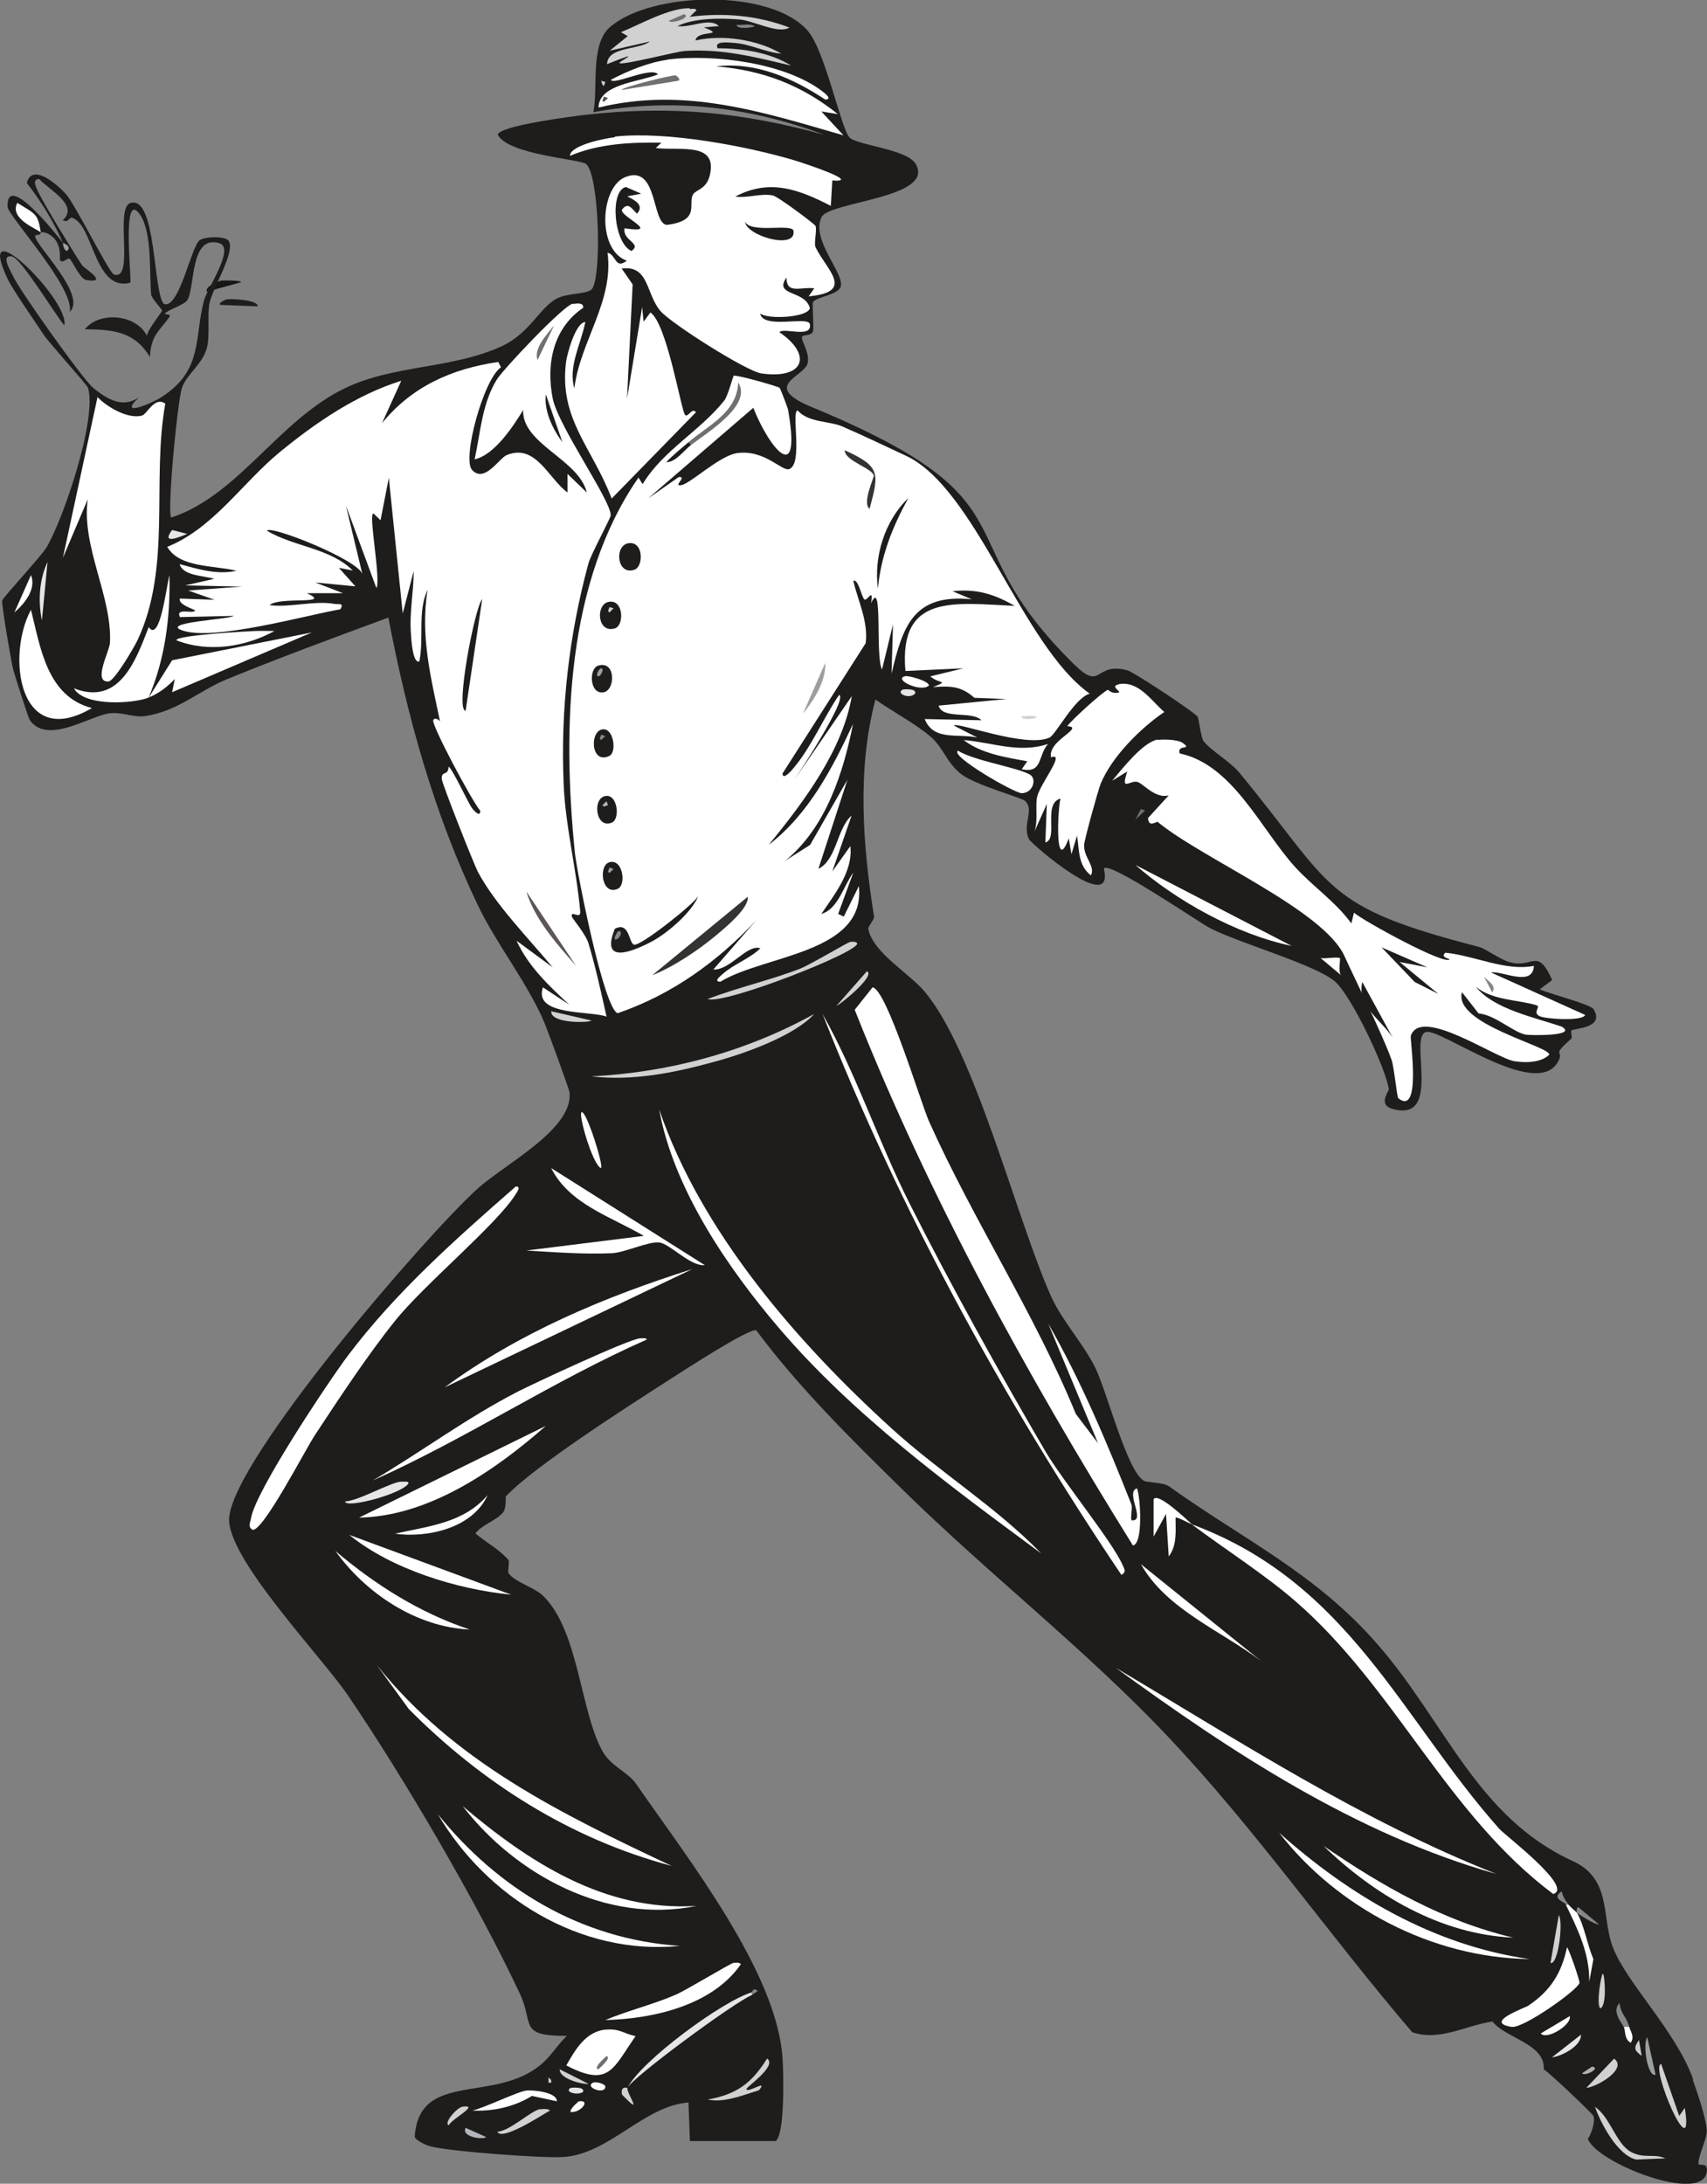<?xml version="1.0" encoding="UTF-8"?>
<svg id="Layer_1" data-name="Layer 1" xmlns="http://www.w3.org/2000/svg" viewBox="0 0 70.02 89.53">
  <rect x="0" y="0" width="70.02" height="89.53" fill="#808080" stroke="none"/>
  <defs>
    <style>
      .cls-1 {
        fill: #b2b6bc;
      }

      .cls-2 {
        fill: #fff;
      }

      .cls-3 {
        fill: #9ba09f;
      }

      .cls-4 {
        fill: #4f5553;
      }

      .cls-5 {
        fill: #6e7170;
      }

      .cls-6 {
        fill: #e5e6e7;
      }

      .cls-7 {
        fill: #b0afac;
      }

      .cls-8 {
        fill: #141714;
      }

      .cls-9 {
        fill: #d0d1d0;
      }

      .cls-10 {
        fill: #5d565b;
      }

      .cls-11 {
        fill: #1e1d1c;
      }

      .cls-12 {
        fill: #333432;
      }

      .cls-13 {
        fill: #868788;
      }
    </style>
  </defs>
  <path class="cls-11" d="M9.27,12.28c.23-.05,1.33.02,1.3.28l-1.53-.06c-.12-.06.21-.22.23-.22Z"/>
  <path class="cls-8" d="M9.04,11.51c.11-.02.85-.02.85.06l-1.41.39c-.07-.22.46-.43.57-.44Z"/>
  <g>
    <path class="cls-11" d="M69.44,85.28c.19.53.54,1.55.57,2.07.02.31-.36,1.06-.34,1.36,0,.12.4-.1.34.33-.17,1.35-4.56-.38-4.88-1.36.1-.07.33-.7.23-.93-.06-.12-1.91-1.87-2.04-1.91.09-1.04-1.58-1.28-2.1-1.96-1.1.16-2.16.82-3.29.44-3.41-3.98-6.43-8.33-10.05-12.15-3.38-3.57-7.34-6.64-10.9-10.14-2.1-2.06-4.21-4.14-5.96-6.49-.32-.09-3.14,1.76-3.63,2.07-1.59,1.02-5.5,3.52-6.64,4.74-.02.02.03.48-.11.65-.28.35-.85.49-1.14.87.45.38.97.64,1.36,1.09.05.06-.05.48,0,.54.27.37,1.08.59,1.42.93,1.46,1.42,1.52,4.74,2.44,6.38.35.61,1.04.85,1.36,1.31,2.14,3.09,5.8,7.74,6.02,11.28.04.58.1,3.1-.28,3.38h-3.52l-.06-1.58c-1.79.13-3.2,2.05-5.05,2.23-.76.08-4.86-.23-5.56-.44-.15-.04-.57-.23-.62-.38.18-2.75,3.31-1.34,5.22-3,.39-.34.65-.79,1.02-1.14-2.01,0-1.33-.47-1.93-1.74-1.73-3.69-4.71-8.78-7.04-12.21-1.1-1.62-5.01-5.67-4.88-7.3.2-2.45,8-11.49,10.16-13.46,1.14-1.04,3.97-2.46,3.8-3.98-.02-.15-.9-2.54-1.02-2.83-.65-1.57-1.99-3.27-2.72-4.8-1.81-3.76-2.91-7.75-3.69-11.83-2.2.81-4.42,1.63-6.58,2.51-1.21.49-2.04,1.33-3.41,1.53-.46.07-.95-.19-1.48-.11-.83.13-2.53,1.29-3.24.27-.06-.09-.62-1.84-.68-2.07-.07-.27-.49-2.69-.45-2.83s1.6-1.81,1.82-2.18c.71-1.2,2.08-5.29,1.7-6.54-.04-.13-1.59-1.83-1.82-2.18-.34-.52-1.27-1.84-1.48-2.29-1.42-3.02,2.56.88,2.33,1.91-.35-.39-1.78-2.78-2.16-2.83-.47-.06-.04.6.06.82.26.57,2.85,4.22,3.29,4.58.55.44,1.18.85,1.87.38-.89.84.48.27.91,0,1.74-1.1,1.35-2.46,1.76-3.98.14-.51,1.29-2.15.62-2.34-1.21-.36-.98,1.84-1.31,2.34-.12.19-.79.39-.91.54-.04.06.29,0,.17.16-.43.59-.75.75-.79,1.63-.63-1.05-1.51-1.13-2.67-1.14.61-.76,2.11-.61,2.55.27,0-.23.62-.98.62-1.04,0-.04-.44-.51-.45-.65-.08-.88.05-2.53-.45-3.27-.76-1.12-.36,2.5-.4,2.78-1.38.37-1.51-2.03-2.21-2.56-.38-.29-.23.15-.57,0,.7-.61-.58-1.26-.96-1.69-.32,0-.12.35-.06.49.19.44,1.49,2.56,1.82,3.05.06.1,1.14.76.17.6-.25-.04-.54-.72-.68-.87-.07-.07-.32.23-.4.05-.02-.05.09-.64-.34-.98-.25-.2-.44-.15-.45-.16-.13-.76-.2-.73-.96-1.2-.32.64.78,1.05.96,1.2.03.15-.23.08-.23.16,0,.37,2.14,2.42,1.42,3.11.21-.99-2.54-3.95-2.55-4.31-.06-1.53,2.12,1.29,2.27,1.47.02.02,0,.26.17.33.21-.19-.16-.31-.17-.33-.4-.9-.88-1.67-1.48-2.45.22-.84,1.25.07,1.59.44.4.43,1.79,3.27,1.99,3.32.86.24,0-2.75.68-2.94,1.06-.3.91,3.65,1.36,4.14.63.25,1.13-2.41,1.48-2.62.24-.15,1.07-.17,1.19.05.25.46-.64,1.87-.79,2.51-.11.46.02,1.34-.11,1.85-.18.68-.81,1.07-1.02,1.63-.19.53-.62,5.07-.45,5.34,2.75-.9,4.39-3.97,7.1-5.29,2.03-.99,4.41-.79,6.47-1.74,1.16-.54,1.56-1.61,2.27-1.96.46-.23,1.24-.16,1.42-.38.41-.52.3-4.63-.23-5.12-.22-.21-3.17-.37-3.63-1.2,0-.37,3.12-.77,3.58-.82,3.49-.4,6.46-.11,9.82.82-3.05-1.15-6.24-1.53-9.48-.93.2-1.04-.14-2.77.68-3.49,1.7-1.47,6.62-1.59,8.12.16.71.83,1.34,3.94,1.7,4.36.28.32,2.37.48,2.72,1.09.82,1.4-3.55,1.54-3.86,2.18-.45.92.92,2.28.79,2.83-.08.36-.95.42-1.14.65-.04.05.04,1.09,0,1.2-.07.21-.41.13-.45.22-.07.13.33.66.23,1.09-.13.56-1.95.92.17,1.8,9.45,3.92,5.35,5.22,10.73,10.52,1.2,1.19.83-.09,2.21.27.27.07,2.79,1.74,2.89,1.91.04.07.14.86.23.98.27.38,1.09.84,1.48,1.31,3.91,4.74,3.35,5.47,9.82,7.14.29.07.88.55,1.36.65.88.19,1.05-.62,1.65.71l-.51.38c.37.18,2.09.61,2.21.82.47.78-.79.77-.91.87-.04.03.04.29,0,.33-.9.79-.24.43-.57.98-.91,1.52-4.79-1.4-5.39-1.25-.74.18.69,3.71-1.36,3.16-.65-.17-.16-.73-.17-.82-.14-.88-1.53-3.82-2.21-4.41-.78-.68-3.89-1.56-5.11-2.18-.47-.24-4.16-2.78-4.37-2.45.46,1.96-2.97-1.01-3.07-1.2-.3-.61.25-1.2-.17-1.58-.14-.12-2.06-.66-2.61-1.09-.61-.48-.72-1.07-1.25-1.53-.61-.53-1.59-1.05-2.27-1.53-.76,2.86-.52,5.99-.06,8.88.03.16-.26.4-.23.54.2.96,1.65,1.79,2.27,2.51,2.09,2.42,3.78,9.3,5.22,12.53.44.99,1.34,1.96,1.82,2.94s1.3,4.23,1.99,4.63c.12.07.81.07,1.02.22,3.06,2.19,6.02,3.56,8.57,6.49,2.78,3.19,4.07,7.08,8,8.88,1.62.74,1.17,2.3,1.65,3.54.58,1.49,2.57,3.41,3.29,5.4Z"/>
    <path class="cls-2" d="M35.78,40.48c.57,0,2,4.77,2.33,5.5,1.8,4.02,4.34,7.89,6.02,11.99l.91,1.2-2.04-4.9c1.33,2.31,2.42,4.91,3.41,7.41.05.14-.04.48,0,.65.63.07-.28-1.16.23-1.31.15.4.25,2.3-.17,2.34-4.37-7.02-8.38-14.31-11.41-21.96l.74-.93Z"/>
    <path class="cls-2" d="M4,16.28c.39.41,1.25.91,1.82.76.21-.05.52-.81.96-.49-.57,3.18.27,6.7-1.14,9.7-.13.27-.94,1.67-1.19,1.69-.66.04.04-1.23.06-1.58.1-1.9-1.18-3.94-.91-5.89l-1.02,2.4,1.42-6.59Z"/>
    <path class="cls-2" d="M45.89,28.05c.82-.15,1.34.69,1.87,1.14-1,.68-2.16,1.85-2.61,2.94-.11.27-.67,2.3-.68,2.51-.02.53.47.86.28,1.25-.53-.4-.48-1.05-.57-1.63l-.23.76-.11-.65c-.57,1.53-.46-1.15-.34-1.63-.74.21-.07,1.65-.62,1.8l.06-1.58-.51,1.14c.16-.44.03-1.03.11-1.42.12-.55,1.2-1.86.57-1.63-.09-.53.67-.89.85-1.14.11-.16-.22-.11-.17-.16.23-.28,1.35-1.31,1.65-1.47.02-.01.16.19.45.11.12-.03-.38-.26,0-.33Z"/>
    <path class="cls-2" d="M48.9,62.5c6.44,2.39,8.58,7.96,12.6,12.48.23.26,3.09,2.43,2.21,2.67-4.37-3.27-6.48-8.45-10.56-11.99-1.25-1.09-2.9-2.14-4.26-3.16Z"/>
    <path class="cls-2" d="M21.14,48.65c.27-.03.05.25,0,.33-.77,1.23-3.75,3.69-4.94,5.18-1.11,1.38-2.31,3.2-3.29,4.69-.38.57-2.12,3.95-2.55,3.87-.21-.13-.09-.29-.06-.49.19-1.11,3.14-5.54,3.97-6.65,1.97-2.61,4.4-4.76,6.87-6.92Z"/>
    <path class="cls-2" d="M27.04,45.49c1.7,4.98,5.62,9.52,9.54,13.08,1.95,1.78,4.29,3.22,6.13,5.12-3.78-2.79-7.68-5.65-10.73-9.21-2.15-2.51-4.36-5.77-4.94-8.99Z"/>
    <path class="cls-2" d="M33.74,41.57c1.4,2.49,2.28,5.22,3.58,7.79,1.62,3.22,3.73,7.02,5.56,10.14.72,1.23,2.76,3.71,3.18,4.69.07.17.15.25-.06.38-4.86-7.22-9.09-14.95-12.26-23Z"/>
    <path class="cls-2" d="M45.77,68.38c5.08,3.01,10.06,6.26,15.61,8.45-5.75-1.62-10.87-5-15.61-8.45Z"/>
    <path class="cls-2" d="M1.27,25c.39,1.54.65,3.55,2.5,4.03-3.02,1.77-3.51-2.17-2.5-4.03Z"/>
    <path class="cls-2" d="M22.61,47.89l6.3,3.98c-.59.06-1.43-.88-1.87-.93s-1.4.41-1.93.44c-1.18.05-2.35-.04-3.52-.11l4.82-.6c-1.35-.79-3.06-1.3-3.8-2.78Z"/>
    <path class="cls-2" d="M6.1,28.6c-.63.25-2.64.38-3.07-.38,1.88.74,2.55-1.17,3.07-2.51.46.66.72-1.63.85-2.13.04,1.74-.18,3.43-.85,5.01Z"/>
    <path class="cls-2" d="M15.46,68.27c3.16,3.95,7.54,6.09,12.09,8.23-4.18-1.11-7.81-3.44-10.78-6.43l-1.31-1.8Z"/>
    <path class="cls-2" d="M26.25,54.87c.08,0,.26-.03.28.05-3.85,1.7-7.39,4.06-11.24,5.78,2-1.18,3.89-2.59,5.96-3.65.69-.35,4.5-2.13,5-2.18Z"/>
    <path class="cls-2" d="M28.4,52.03l-10.16,4.85c3.03-2.23,6.55-3.71,10.16-4.85Z"/>
    <path class="cls-2" d="M6.1,28.6l.96-1.53,5.73-1.14-5.73,2.45.11-.54c-.31.32-.65.59-1.08.76Z"/>
    <path class="cls-2" d="M52.47,75.14c2.88,2.57,6.33,4.62,10.27,5.18-4.01-.05-7.9-2.12-10.27-5.18Z"/>
    <path class="cls-2" d="M17.96,74.38c2.46,3.05,5.86,5.13,9.93,5.4-4.11.41-7.94-2.02-9.93-5.4Z"/>
    <path class="cls-2" d="M18.98,74.05c2.7,2.28,5.81,4.33,9.59,4.09-3.71.76-7.44-1.3-9.59-4.09Z"/>
    <path class="cls-2" d="M22.39,58.46c-2.06,1.81-4.79,3.71-7.66,3.76l7.66-3.76Z"/>
    <path class="cls-2" d="M30.11,80.48c.08-.02.24-.02.28.05-1.16,1.68-3.57,2.24-5.56,2.29.93-.39,1.97-.64,2.89-1.04.44-.19,2.21-1.27,2.38-1.31Z"/>
    <path class="cls-2" d="M64.28,79.83c.12.19.53,1.39.51,1.47-.08.29-2.3,1.87-2.78,1.8-1.18-.18.53-.77.68-.87.92-.62,1.36-1.33,1.59-2.4Z"/>
    <path class="cls-2" d="M54.29,75.68c2.38,1.63,4.91,3.09,7.78,3.76-3-.13-5.72-1.77-7.78-3.76Z"/>
    <path class="cls-2" d="M14.33,62.93l6.64,2.45c-2.24-.22-4.92-1.05-6.64-2.45Z"/>
    <path class="cls-2" d="M13.76,63.59c1.63,1.38,3.44,2.53,5.51,3.22-2.21-.1-4.28-1.5-5.51-3.22Z"/>
    <path class="cls-9" d="M33.4,41.57c-.81.9-2.87,1.63-4.09,1.96-1.63.45-3.35.8-5.05.6,3.21-.16,6.36-1.02,9.14-2.56Z"/>
    <path class="cls-2" d="M39.3,30.78c.65.41,2.43.68,2.95.98.29.17.12.76-.34.76-.3,0-2.99-1.55-2.61-1.74Z"/>
    <path class="cls-2" d="M46.57,35.46l6.41,3.32c-2.27-.47-4.74-1.86-6.41-3.32Z"/>
    <path class="cls-2" d="M10.47,25.87c.26-.01.53,0,.79,0-1.19.65-2.7.9-4.03.38,0-.21,2.95-.37,3.24-.38Z"/>
    <path class="cls-2" d="M46.8,64.13l4.94,3.98c-1.66-1.26-3.89-2.12-4.94-3.98Z"/>
    <path class="cls-2" d="M39.53,30.34c1.18.1,2.28.56,3.46.16-.43.49-.21,1.22-1.08,1.04l.23-.33c-.86-.15-1.92-.32-2.61-.87Z"/>
    <path class="cls-6" d="M30.85,81.68v.11c-.75.31-4.97,3.43-5.11,3.81.54-1.09,3.9-3.57,5.11-3.92Z"/>
    <path class="cls-9" d="M34.88,38.62c.09-.02.22-.02.28.05.15.34-5.48,2.54-6.13,2.29,1.24-.48,2.57-.77,3.8-1.25.39-.15,1.93-1.07,2.04-1.09Z"/>
    <path class="cls-2" d="M48.9,62.5c-.14-.05-.65-.34-.68-.27,0,.53.07,1.13-.28,1.58l-.11-1.74-.51.93v-1.53c.17-.33,1.48.95,1.59,1.04Z"/>
    <path class="cls-2" d="M20,61.3c-.59,1.32-2.41,1.77-3.8,1.58,1.38-.31,2.83-.44,3.8-1.58Z"/>
    <path class="cls-2" d="M21.59,85.71c.24-.03,1.27.06,1.25.44l-1.02-.22c-.73.45-1.59.64-2.44.6.49-.11,1.86-.78,2.21-.82Z"/>
    <path class="cls-9" d="M65.41,86.37c.63.4.87,1.51,1.48,1.85.53.3.96.06,1.42.27l-1.19.05c-.76-.16-1.47-1.5-1.7-2.18Z"/>
    <path class="cls-9" d="M31.47,84.4c.42.31-.87,1.17-.85,1.25.04.19.92-.44.51.05-.67.2-1.4.52-2.1.38,1.21-.22,1.81-.68,2.44-1.69Z"/>
    <path class="cls-2" d="M64.68,78.41c.32.56.42,1.31.68,1.91l-.17.93c.02-1.15-.47-2.15-.96-3.16h.11c.07.09.33.31.34.33Z"/>
    <path class="cls-9" d="M68.14,84.62l.74,2.13.23-.33c.41,2.6-1.48-1.77-.96-1.8Z"/>
    <path class="cls-6" d="M16.48,60.75c.1,0,.25-.03.28.05-.16.41-2.56,1.07-2.61.76.6-.04,1.86-.79,2.33-.82Z"/>
    <path class="cls-2" d="M1.67,9.52c-.19-.15-1.29-.56-.96-1.2.76.47.84.44.96,1.2Z"/>
    <path class="cls-2" d="M23.86,45.6c.2-.06.92,2.23.79,2.29-.34-.13-.95-2.24-.79-2.29Z"/>
    <path class="cls-6" d="M1.95,23.04l-.23,2.4c-.16-.75-.12-1.67.23-2.4Z"/>
    <path class="cls-9" d="M22.16,86.48c.1-.02.34-.03.4.05-.28.15-1.96,1.27-2.16.87.54-.04,1.38-.87,1.76-.93Z"/>
    <path class="cls-9" d="M63.94,78.52c.19.22-.01,2.05-.34,1.96l.34-1.96Z"/>
    <path class="cls-2" d="M1.27,23.58c.23.56-.25,1.16-.68,1.53l.68-1.53Z"/>
    <path class="cls-9" d="M66.21,84.4c.57.43-.72,1.17-1.14,1.2l1.14-1.2Z"/>
    <path class="cls-9" d="M35.56,39.82c.38.17-1.07,1.35-1.25,1.42l1.25-1.42Z"/>
    <path class="cls-3" d="M67.57,83.53l.34,1.53c-.33.12-.54-1.28-.34-1.53Z"/>
    <path class="cls-2" d="M54.17,39.28c.22.04.61-.06.79,0,.04.01-.09.59.06.71l-.85-.71Z"/>
    <path class="cls-2" d="M37.15,27.72c.12-.02.91.18.96.38-.33.32-1.53-.27-.96-.38Z"/>
    <path class="cls-6" d="M64.85,83.42c.02.47-.79.88-1.19.93l1.19-.93Z"/>
    <path class="cls-9" d="M22.61,41.46l1.65.38c-.02.09-1.68.15-1.65-.38Z"/>
    <path class="cls-2" d="M64.39,82.66c.1.34-.94,1-1.19.71l1.19-.71Z"/>
    <path class="cls-9" d="M65.75,80.92c.07,0,.18,1.34-.11,1.42-.17-.17.04-1.42.11-1.42Z"/>
    <path class="cls-9" d="M22.96,84.84l1.19.6c-.31.02-1.22-.23-1.19-.6Z"/>
    <path class="cls-13" d="M66.83,83.1h-.23c-.08-.18-.5-.63-.17-.98.06.48.26.5.4.98Z"/>
    <path class="cls-6" d="M7.06,21.73l.62.16c-.32.13-1.09.46-.62-.16Z"/>
    <path class="cls-9" d="M18.98,86.37c.72-.09-.45.5-.57.76-.23-.07.33-.73.57-.76Z"/>
    <path class="cls-13" d="M64.68,78.41c-.02-.06,0-.21.06-.22l.85.71c-.16.02-.89-.44-.91-.49Z"/>
    <path class="cls-9" d="M25.74,85.6c-.07.19.73,1.27-.23.27-.06-.38.22-.26.23-.27Z"/>
    <path class="cls-2" d="M66.83,83.1c.06.2.23.41.06.65-.27-.14-.21-.5-.28-.65h.23Z"/>
    <path class="cls-1" d="M19.1,87.24l.85.38c-.19.12-1.04-.02-.85-.38Z"/>
    <path class="cls-2" d="M23.75,86.15c.51-.06.05.49-.34.44-.07-.1.31-.43.34-.44Z"/>
    <path class="cls-2" d="M24.32,85.39c.1-.06.51.04.51.16,0,.35-.87.03-.51-.16Z"/>
    <path class="cls-6" d="M37.03,28.27s.57-.07.51.16c-.22.26-.82,0-.51-.16Z"/>
    <path class="cls-6" d="M23.41,85.6s.57-.07.51.16c-.2.17-.81.01-.51-.16Z"/>
    <path class="cls-13" d="M64.34,78.08h-.11c-.05-.11-.62-.24-.17-.54.05.23.14.36.28.54Z"/>
    <path class="cls-9" d="M67.23,83.64l.11.65c-.31-.24-.34-.32-.11-.65Z"/>
    <path class="cls-7" d="M65.3,84.73c.41.05-.32.43-.4.27l.4-.27Z"/>
    <polygon class="cls-5" points="46.8 33.17 46.97 33.23 46.57 33.61 46.8 33.17"/>
    <path class="cls-13" d="M30.22,1.02c.24.02.52-.06.74.05,0,.05-.75.16-.74-.05Z"/>
    <path class="cls-3" d="M2.58,9.96s.38.14.17.33c-.18-.06-.15-.31-.17-.33Z"/>
    <polygon class="cls-9" points="22.5 85.17 22.61 85.28 22.61 85.39 22.5 85.39 22.5 85.17"/>
    <path class="cls-13" d="M30.85,81.79v-.11s.04-.23.23-.05l-.23.16Z"/>
    <polygon class="cls-9" points="24.66 3.31 24.83 3.36 24.77 3.53 24.71 3.47 24.66 3.31"/>
    <g>
      <path class="cls-2" d="M23.52,12.46c.15-.02.43-.06.4.16-1.25.85-1.52,2.33-1.25,3.71.23,1.15,2.41,4.21,2.38,4.8,0,.11-.8,1.58-.91,1.96-.8,2.94-1.15,6-1.02,9.05.07,1.74.53,3.5.68,5.23.03.36-.41-.09-.34.22.01.06.57.71.68,1.09.29.96.52,2.02.74,3-.7-.25-3.01-.02-2.61-1.2l1.08.71c-.84-.78-1.68-1.57-2.16-2.62l1.48,1.09c-.98-1.18-2.36-2.58-3.07-3.92-.17-.33-1.47-3.61-1.48-3.81-.01-.36.26-.09.28-.49.11-.02.82,1.51.96,1.69.03.04.34.43.34.11-.34-.39-2-3.51-1.93-3.71.04-.12.22-.05.28.05-.37-1.77-.82-3.53-.51-5.4-.42.88-.14,1.97-.34,2.94-.28.09-.33-.96-.34-1.09-.08-.88.11-1.74.11-2.62l-.45,1.74-.57-5.56-.34,1.74-.28-.27c-.25-.13.31,2.73.11,3.05l-1.25-3.38.68,2.83c-.09-.58-3.82-2.06-3.92-1.8,1.11.66,2.6.71,3.52,1.63l-.57-.11.68.76-1.65-.16,1.14.44h-1.48c1.09.5-1.13.12-1.53.49.83.11,1.84-.2,2.67-.05.16.03.4-.06.23.22-1.43.25-5.19,1.31-6.47.87-.98-.33,1.98-.46,2.1-.6l-2.21.05c-.19-.41.55-.11.62-.27.02-.04-.71-.23-.62-.49l1.42.05-1.08-.38,2.21-.16-2.33-.05,1.19-.27c-.43-.13-1.29-.12-1.42-.6.75.2,1.54.45,2.33.27-.92-.23-2.33-.11-2.84-.98,1.89-.76,3.08-2.62,4.6-3.87s3.18-2.37,5-2.94l-.79,1.74c1.21-1.49,2.84-2.23,4.77-2.51l.11.22c-.71.47-1.6,3.74-1.19,4.2.51.57,1.11-.47,1.42-.6,1.2-.5,1.72.97,2.5,1.53v-.76l.79.76c-.33-1.36-2.67-1.99-2.61-3.38-.4.66-1.18,1.85-1.99,2.02.24-1.1.3-2.28.91-3.27.25-.41,2.75-3.06,3.12-3.11Z"/>
      <path class="cls-11" d="M19.78,24.56l-.68,4.58c-.44,0,.37-4.22.68-4.58Z"/>
      <path class="cls-10" d="M21.59,36.55l2.04,3.05c-.79-.89-1.7-1.92-2.04-3.05Z"/>
      <path class="cls-11" d="M22.39,16.17l.68,1.96c-.4-.54-.76-1.28-.68-1.96Z"/>
      <path class="cls-5" d="M22.73,13.34l-.68,1.42c-.17-.49.39-1.05.68-1.42Z"/>
    </g>
    <g>
      <path class="cls-2" d="M25.23,5.6c2.08-.23,5.37.38,7.38.98.39.12,2.78.91,1.53.82l-.06,1.04c-1.31-.67-2.5-1.13-3.92-.38.51.07,1.02-.14,1.53-.05.2.03,1.71,1.16,1.76,1.25.07.15-.07.72,0,.87.46.95,1.65,1.84-.28,2.02l.23-.33c-.56-.07-1.14.26-1.14-.44-.54.77.76.5.96,1.25-.07.39-1.73.48-2.04.22.12.67,1.98.09,2.04.44.11.6-1.08.12-1.25.33,1.4.96.98,1.94-.74,1.69-.62-.09-3.72-2.06-4.14-2.56-.6-.7-.46-1.89-1.59-1.74l.45.65-.23,4.69.62-3.76.06.6.28-.38c.68.46,1.26,4.02,1.42,4.2.12.13.28-.32.45-.11l-3.46,3.54c-.79-2.09-2.17-3.25-1.87-5.61.04-.3.38-1.6.79-1.63-.17.88-.72,1.85-.45,2.72.23-1.91,1.63-3.57,1.36-5.56.37.09.3.7.79.33-1.24-.45-1.09-3.02-.06-3.43,1.35-.54,1.07,1.9,1.7,1.96,1.41-.17.85-.87,1.08-1.25.11-.19.54-.21.68-.76.35-1.41-1.2-1.02-2.21-1.14l.23-.22c-1.27-.02-2.58.04-3.75.54,0-.44,1.49-.73,1.82-.76Z"/>
      <path class="cls-11" d="M25.68,7.67l.62.27-.57.11c.32.16.71.37.4.71-.21-.19-.36-.51-.62-.16-.07.29,1.66.99.11.76-.1.51.74.62.28.93-.74-.34-.89-2.48-.23-2.62Z"/>
      <path class="cls-11" d="M30.56,9.09c.24.5,1.94.05,1.99.38.11.79-1.94.2-1.99-.38Z"/>
    </g>
    <g>
      <path class="cls-2" d="M47.48,30.34c.23-.04.82-.02,1.02.11.46.33-.24.04-.11.44,2.17.46,3.31,3.07,4.71,4.63.73.81,1.69,1.45,2.33,2.34l.11-.44c.37.33,3.75,2.18,3.92,1.91.01-.02-.4-.08-.17-.27,1.21.12,2.46.77,3.63.54-.05.89-1.3.19-1.76.27l3.86,1.74c-.08.27-1.65.17-1.87.05-.3-.15.06-.38-.11-.44-.7-.23-1.8-.19-2.5-.76.73.91,2.4,1.25,3.52,1.63.68.4-1.3.36-1.48.33-.53-.11-1.25-.81-1.93-.87l-.68-.87c-.38,1.29,3.62,2.22,3.58,2.56-.33.33-.96.34-1.42.27-.77-.11-3.85-2.27-4.26-1.04-.04.14.45,3.31-.51,2.56-.06-.05-.17-1.26-.28-1.58-.43-1.18-1.38-3.04-1.93-4.25-.86-1.9-5.85-4-7.66-5.5-.05-.04-.37.26-.4-.16l.85-.93c-.53.14-.99-.42-1.25-.54-.31-.14-.75.46-.45-.44l-.62.38c.39-.46,1.25-1.58,1.87-1.69Z"/>
      <polygon class="cls-11" points="56.67 38.84 58.55 39.66 57.41 39.44 59 40.75 58.03 40.26 56.67 38.84"/>
      <path class="cls-11" d="M55.88,40.26l1.25,2.29c-.46-.73-1.48-1.3-1.25-2.29Z"/>
      <path class="cls-13" d="M60.87,40.04c.18.2.54.37.34.65l-.34-.65Z"/>
    </g>
    <g>
      <path class="cls-2" d="M27.38,2.44c1.91-.23,4.82.13,6.36,1.31.04.03.45.33.11.33-1.33-.87-2.82-1.55-4.48-1.36,1.93.16,3.51.77,5,1.96l-.68-.11.91.98c-3.32-.96-6.52-2-10.05-1.14.02-.97,1.65-1.04,2.44-1.36-.26-.34-1.87.47-1.93.22.66-.35,1.55-.72,2.33-.82Z"/>
      <path class="cls-5" d="M27.72,3.09s.23.16.11.22l-2.33.38c-.03-.11,2.08-.62,2.21-.6Z"/>
      <polygon class="cls-4" points="24.77 3.96 24.94 4.02 24.77 4.18 24.71 4.13 24.77 3.96"/>
    </g>
    <g>
      <path class="cls-9" d="M28.29.37c.1,0,.23-.04.28.05l-.28.27c1.39-.18,2.79-.06,4.09.44-.45.28-1.46-.28-2.04-.33-.78-.06-1.86-.07-2.55.27.54.08,1.32-.37,1.7,0l-.62.05c.97.39-.29.09-.34.54,1.11-.26,2.56-.03,3.52.54-.64-.05-1.29-.4-1.93-.44-.11,0-.87-.12-.68.22,1,0,2.16.17,3.01.71-1.48-.35-2.81-.7-4.37-.6-.33.02-2.64.62-2.67.49-.02-.07,1.12-.6-.51.05.03-.73,1.28-.57,1.76-.93l-1.65.38.74-.6-.28-.16c.77-.31,2.01-1.02,2.84-.98Z"/>
      <path class="cls-5" d="M28.06.58c.33.15-.59.43-.62.27l.62-.27Z"/>
    </g>
    <g>
      <path class="cls-2" d="M24.88,83.21c.55-.04.71.17,1.19.27-.93,1.33-1.08,2.12-2.84,1.2.37-.65.81-1.42,1.65-1.47Z"/>
      <path class="cls-5" d="M24.88,84.3c.23.05-.28.49-.34.54-.23-.05.28-.49.34-.54Z"/>
    </g>
    <g>
      <path class="cls-2" d="M30.11,15.41c.08-.06,1.8.43,1.87.49.03.03.33.82.34.87.58,3.26-.77,1.6-1.42-.05l-4.31,3.71,1.25-.87c.38-.04-.27.4.11.33s1.56-1.2,2.27-1.31c1.15-.17,1.86.77,2.16.65.57-.23.06-2.38.34-2.4.44.5,1.31.43,1.82.65.86.37,1.77.81,2.61,1.2,2.88,1.33,4.76,7.78,7.55,9.76-.62.17-1.39,1.68-1.65,1.8-.97.45-3.86-.68-3.92-.49l.96.49c-.83-.18-1.79.15-2.16-.76l2.33.05c-.4-.4-1.6-.02-1.76-.6l2.78-.27-1.31-.05c-.55-.48-.95-.49-1.7-.44.7-.28.25-.12-.11-.44l1.36-.33-2.38.11c-.28-3.19,2.01-2.78,4.48-2.67-.83-.48-1.57-.71-2.55-.6l.79.33c-2.41-.24-2.83,1.12-3.29,3.05l.06-2.02-.45,1.85c-.29-.55.05-3.81-.45-2.72.12-.7-.17-.04-.28-.16-.13-.15-.24-.84-.45-.76.2.85.62,1.66.51,2.56l-3.41,5.34c0,.33.44-.2.45-.22.72-.84,1.25-2.1,1.87-3,.42.16-2.24,4.13-2.55,4.52l3.07-4.47c-.37,2.19-1.94,4.31-3.41,6.1,1.64-1.26,2.62-3.15,3.46-4.96-.4,2.02-1.12,4.26-2.78,5.61l1.02-.65,1.53-2.67-1.19,3.65c.75-.36.75-1.64,1.36-2.18l-.79,2.29.74-1.04c.12,1.01-.63,1.96-1.19,2.78.69-.19.93-1.19,1.31-1.69l-.62,1.69.23.11.62-1.25c.3,2.76-3.88,2.82-5.68,3.92-.33,0,.06-.28.11-.33.44-.39,1.1-.62,1.53-1.04-.54-.19-1.24.91-1.93.87l1.76-2.02c-1.57,1.68-3.44,3.04-5.68,3.81-.56-.13-1.68-5.79-1.76-6.59-.52-5.16-.34-11.11,2.61-15.37l.17.27c.82-1.37,2.38-2.2,3.35-3.43.16-.2.35-1,.4-1.04Z"/>
      <path class="cls-12" d="M30.67,36.77c.07.46-.96,1.3-1.36,1.63-.69.57-1.7,1.25-2.55,1.58l3.92-3.22Z"/>
      <path class="cls-11" d="M25.79,22.27c.62-.08.61.97.23,1.09-.73.24-.83-1.01-.23-1.09Z"/>
      <path class="cls-11" d="M37.26,20.42c-.65,1.18-1.12,2.35-1.25,3.71-.17-1.3.27-2.77,1.25-3.71Z"/>
      <path class="cls-5" d="M28.35,18.24l-.11-.11c.81-.69,2-1.22,2.04-2.45.58.91-1.17,1.99-1.93,2.56Z"/>
      <path class="cls-12" d="M34.65,18.46c1.48.67,1.41.94,1.02,2.4-.32-.23.19-1.28.17-1.36-.06-.31-1.19-.6-1.19-1.04Z"/>
      <path class="cls-3" d="M33.85,27.18c.05.7-.46,1.54-.91,2.07l.91-2.07Z"/>
      <path class="cls-11" d="M28.35,18.24c-.3.23-.63.71-1.02.71.28-.3.6-.55.91-.82l.11.11Z"/>
      <path class="cls-9" d="M41.91,29.36c.2.02.45-.06.62.05,0,.05-.67.15-.62-.05Z"/>
      <g>
        <path class="cls-11" d="M28.63,36.77c-.29.67-1.29,1.52-1.93,1.85-.83.43-2.07.91-1.48-.54.61-.32.57.6.79.65.26.07,2.36-1.59,2.61-1.96Z"/>
        <path class="cls-13" d="M25.34,38.19c.24-.1.11.34-.11.33-.07-.06.1-.32.11-.33Z"/>
      </g>
      <g>
        <path class="cls-11" d="M25,24.67c.59-.07.6.97.23,1.09-.74.24-.82-1.02-.23-1.09Z"/>
        <polygon class="cls-9" points="25 24.89 25.17 24.94 25 25.11 24.94 25.05 25 24.89"/>
      </g>
      <g>
        <path class="cls-11" d="M25,35.35c.55-.15.7.93.34,1.09-.66.3-.81-.96-.34-1.09Z"/>
        <polygon class="cls-3" points="25 35.57 25.17 35.63 25 35.79 24.94 35.74 25 35.57"/>
      </g>
      <g>
        <path class="cls-11" d="M24.54,27.29c.72-.22.71.99.23,1.09-.59.12-.63-.97-.23-1.09Z"/>
        <path class="cls-3" d="M24.66,27.4c.16.02-.04.34-.11.33-.16-.02.04-.34.11-.33Z"/>
      </g>
      <g>
        <path class="cls-11" d="M24.88,32.63c.46-.02.55.94.23,1.09-.69.31-.84-1.06-.23-1.09Z"/>
        <polygon class="cls-1" points="24.88 32.85 24.94 33.01 24.77 33.07 24.71 33.01 24.88 32.85"/>
      </g>
      <g>
        <path class="cls-11" d="M24.77,29.9c.42.02.52.95.23,1.09-.79.39-.83-1.11-.23-1.09Z"/>
        <polygon class="cls-13" points="24.66 30.12 24.83 30.18 24.66 30.34 24.6 30.29 24.66 30.12"/>
      </g>
    </g>
  </g>
</svg>
